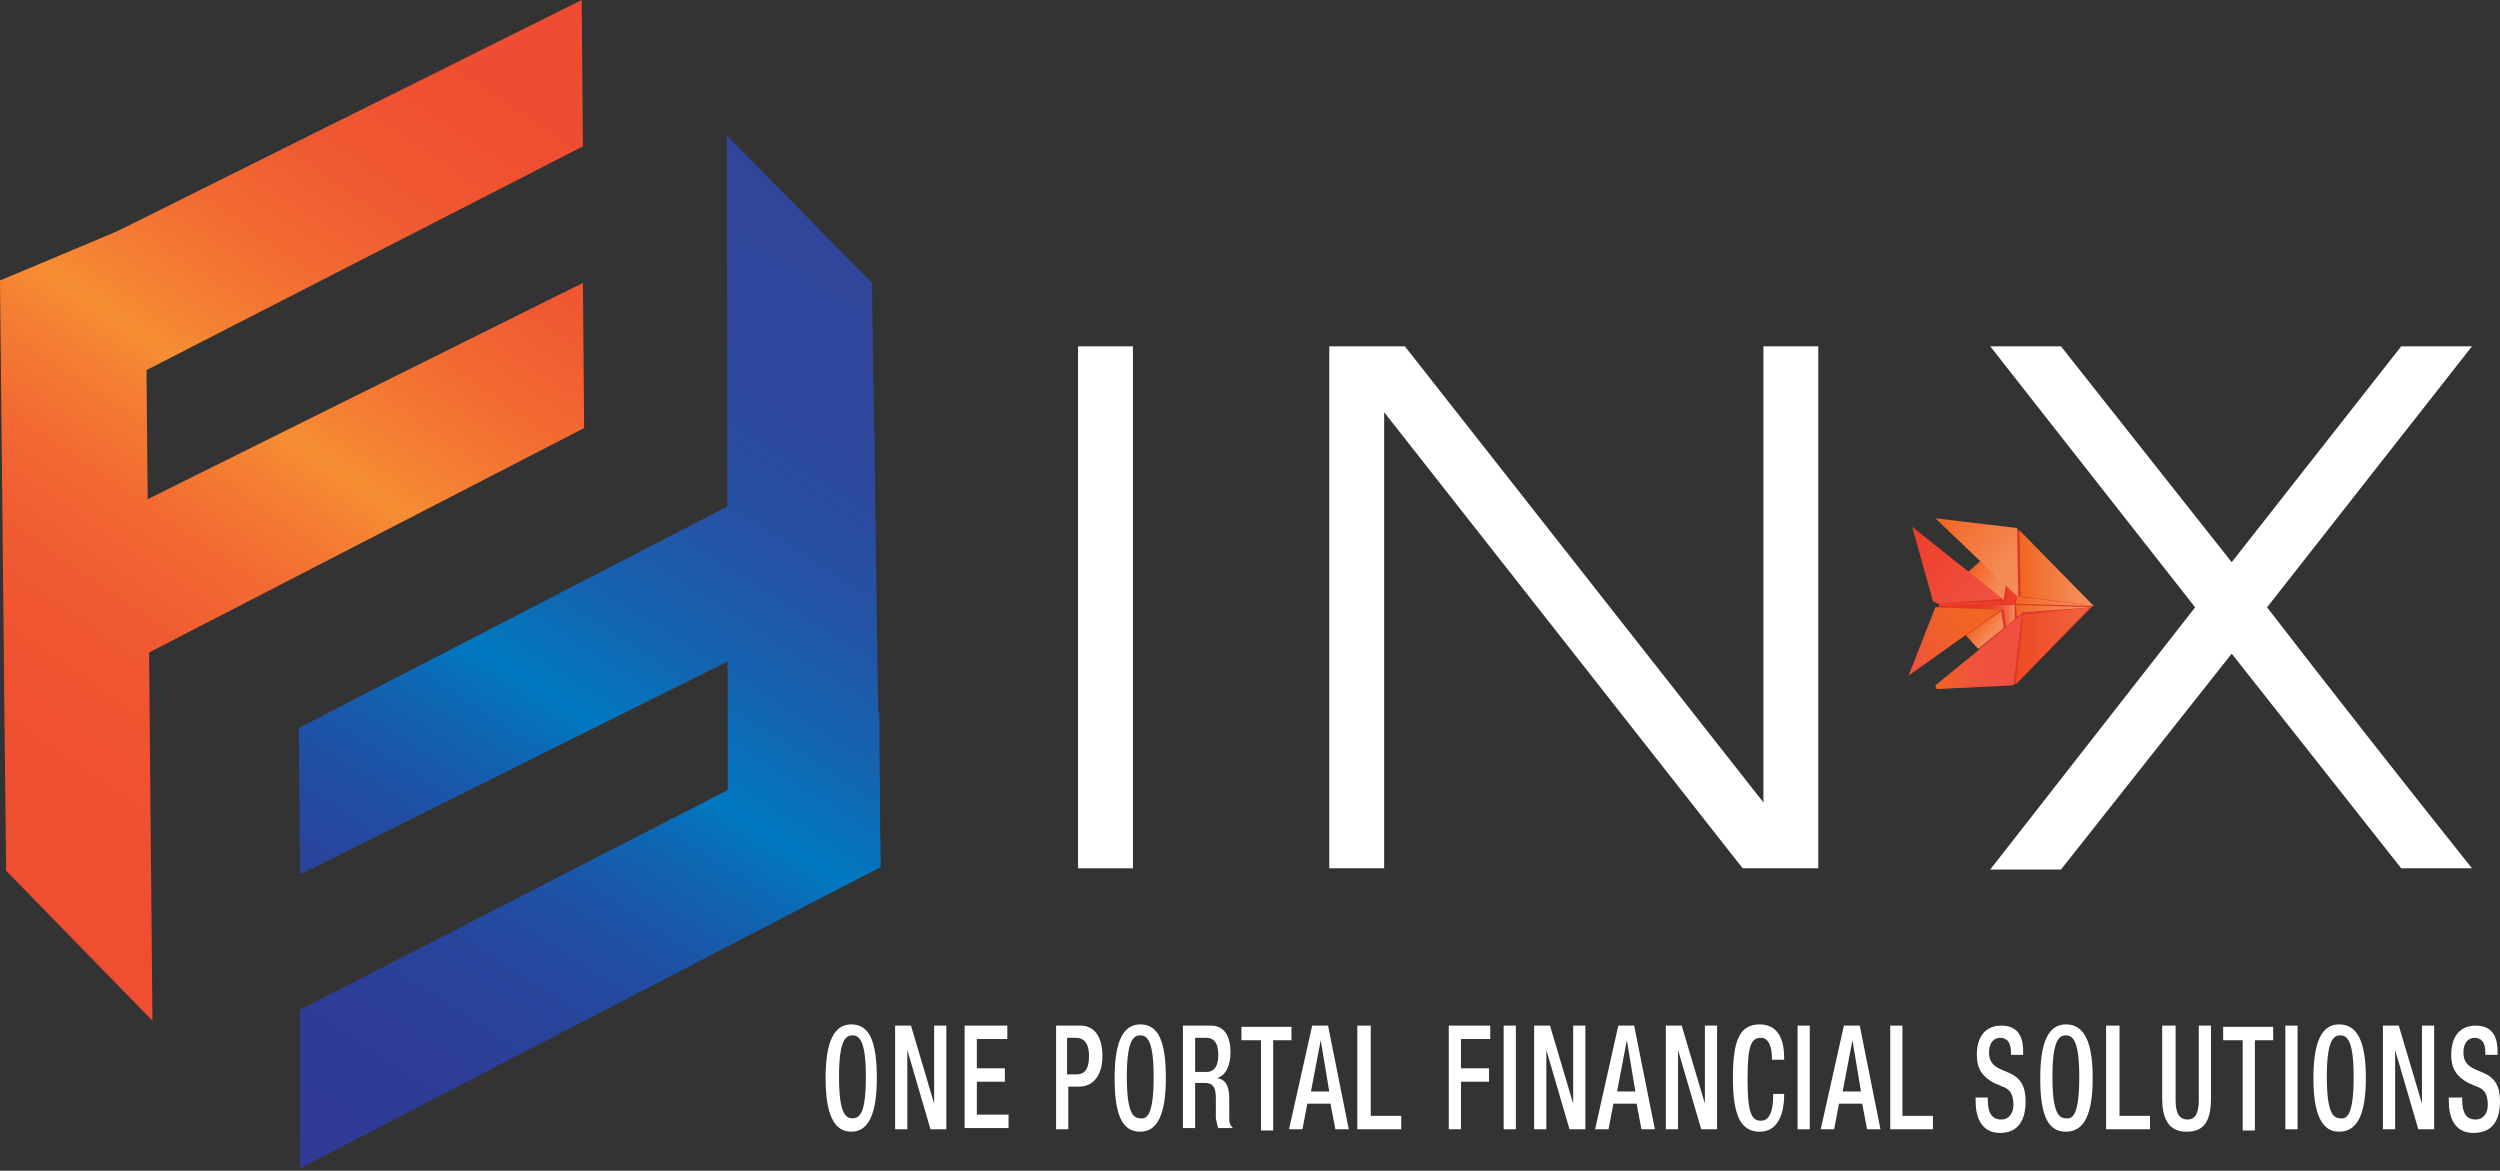 <?xml version="1.0" encoding="utf-8"?>
<!-- Generator: Adobe Illustrator 25.0.1, SVG Export Plug-In . SVG Version: 6.00 Build 0)  -->
<svg version="1.1" id="Layer_1" xmlns="http://www.w3.org/2000/svg" xmlns:xlink="http://www.w3.org/1999/xlink" x="0px" y="0px"
	 viewBox="0 0 205 96" style="enable-background:new 0 0 205 96;" xml:space="preserve">
<rect x="0" y="0" width="205" height="96" fill="#333333" stroke="none"/>
<style type="text/css">
	.st0{fill:#FFFFFF;}
	.st1{fill:#DA3927;}
	.st2{fill:url(#SVGID_1_);}
	.st3{fill:url(#SVGID_2_);}
	.st4{fill:url(#SVGID_3_);}
	.st5{fill:url(#SVGID_4_);}
	.st6{fill:#EE3E2B;}
	.st7{fill:url(#SVGID_5_);}
	.st8{fill:url(#SVGID_6_);}
	.st9{fill:url(#SVGID_7_);}
	.st10{fill:url(#SVGID_8_);}
	.st11{fill:url(#SVGID_9_);}
	.st12{fill:url(#SVGID_10_);}
	.st13{fill:url(#SVGID_11_);}
	.st14{fill:url(#SVGID_12_);}
	.st15{fill:url(#SVGID_13_);}
	.st16{fill:url(#SVGID_14_);}
	.st17{fill:url(#SVGID_15_);}
	.st18{fill:url(#SVGID_16_);}
	.st19{fill:url(#SVGID_17_);}
</style>
<g>
	<g>
		<path class="st0" d="M88.4,28.4h4.5v42.8h-4.5V28.4z"/>
		<path class="st0" d="M144.6,28.4h4.5v42.8h-6.2l-29.4-37.4v37.4h-4.5V28.4h6.2l29.4,37.4V28.4z"/>
		<path class="st0" d="M202.7,28.4l-16.8,21.4c5.4,7,11.3,14.5,16.8,21.4h-5.8L183,53.6l-14,17.7h-5.8L180,49.8l-16.8-21.4h5.8
			l14,17.7l13.9-17.7H202.7z"/>
	</g>
	<g>
		<polygon class="st1" points="165.3,43.3 165.8,43.7 171.6,49.7 165.3,56.1 158.8,56.5 162.4,53.3 161.2,52 158.7,49.8 159,49.8 
			159,49.5 161.4,46.9 162.7,45.9 		"/>
		
			<linearGradient id="SVGID_1_" gradientUnits="userSpaceOnUse" x1="126.235" y1="269.087" x2="128.84" y2="271.442" gradientTransform="matrix(1 -1.080000e-02 1.080000e-02 1 32.71 -221.366)">
			<stop  offset="0" style="stop-color:#F16522"/>
			<stop  offset="0.818" style="stop-color:#F58C58"/>
		</linearGradient>
		<polygon class="st2" points="162.5,45.9 161.4,46.9 164.3,49.2 164.5,47.8 		"/>
		
			<linearGradient id="SVGID_2_" gradientUnits="userSpaceOnUse" x1="126.632" y1="273.604" x2="127.979" y2="274.821" gradientTransform="matrix(1 -1.080000e-02 1.080000e-02 1 32.71 -221.366)">
			<stop  offset="0" style="stop-color:#F16522"/>
			<stop  offset="0.818" style="stop-color:#F58C58"/>
		</linearGradient>
		<polygon class="st3" points="164.1,50.1 164.3,51.5 162.2,53.2 161.2,52.1 		"/>
		
			<linearGradient id="SVGID_3_" gradientUnits="userSpaceOnUse" x1="130.747" y1="270.538" x2="134.365" y2="273.808" gradientTransform="matrix(1 -1.080000e-02 1.080000e-02 1 32.71 -221.366)">
			<stop  offset="0" style="stop-color:#F16522"/>
			<stop  offset="0.818" style="stop-color:#F58C58"/>
		</linearGradient>
		<polygon class="st4" points="171.6,49.7 165.4,48.9 165.3,49.5 		"/>
		
			<linearGradient id="SVGID_4_" gradientUnits="userSpaceOnUse" x1="130.8" y1="271.144" x2="134.146" y2="274.168" gradientTransform="matrix(1 -1.080000e-02 1.080000e-02 1 32.71 -221.366)">
			<stop  offset="0" style="stop-color:#F16522"/>
			<stop  offset="0.818" style="stop-color:#F58C58"/>
		</linearGradient>
		<polygon class="st5" points="165.3,49.6 171.6,49.8 165.9,50.2 165.4,50.6 		"/>
		<polygon class="st6" points="164.6,48.2 165.3,48.8 165.2,49.5 159,49.7 159,49.5 164.5,49.3 		"/>
		
			<linearGradient id="SVGID_5_" gradientUnits="userSpaceOnUse" x1="123.284" y1="273.257" x2="129.504" y2="273.257" gradientTransform="matrix(1 -1.080000e-02 1.080000e-02 1 32.71 -221.366)">
			<stop  offset="0" style="stop-color:#ED3024"/>
			<stop  offset="0.457" style="stop-color:#ED3225"/>
			<stop  offset="0.622" style="stop-color:#EE3929"/>
			<stop  offset="0.74" style="stop-color:#EF4430"/>
			<stop  offset="0.834" style="stop-color:#F05539"/>
			<stop  offset="0.916" style="stop-color:#F26B46"/>
			<stop  offset="0.987" style="stop-color:#F48655"/>
			<stop  offset="1" style="stop-color:#F58C58"/>
		</linearGradient>
		<polygon class="st7" points="165.2,49.6 165.2,50.8 164.5,51.4 164.3,50 158.9,49.7 		"/>
		<g>
			
				<linearGradient id="SVGID_6_" gradientUnits="userSpaceOnUse" x1="124.349" y1="263.934" x2="130.832" y2="269.794" gradientTransform="matrix(1 -1.080000e-02 1.080000e-02 1 32.71 -221.366)">
				<stop  offset="0" style="stop-color:#F16522"/>
				<stop  offset="0.818" style="stop-color:#F58C58"/>
			</linearGradient>
			<polygon class="st8" points="158.7,42.5 165.4,43.3 165.5,49 			"/>
			
				<linearGradient id="SVGID_7_" gradientUnits="userSpaceOnUse" x1="130" y1="269.407" x2="136.001" y2="269.407" gradientTransform="matrix(1 -1.080000e-02 1.080000e-02 1 32.71 -221.366)">
				<stop  offset="0" style="stop-color:#F16522"/>
				<stop  offset="0.818" style="stop-color:#F58C58"/>
			</linearGradient>
			<polygon class="st9" points="165.6,43.5 165.7,48.9 171.7,49.7 			"/>
			
				<linearGradient id="SVGID_8_" gradientUnits="userSpaceOnUse" x1="129.588" y1="275.769" x2="135.793" y2="275.769" gradientTransform="matrix(1 -1.080000e-02 1.080000e-02 1 32.71 -221.366)">
				<stop  offset="0" style="stop-color:#EF4B23"/>
				<stop  offset="1" style="stop-color:#F16342"/>
			</linearGradient>
			<polygon class="st10" points="165.9,50.4 171.4,49.8 165.3,56.1 			"/>
			
				<linearGradient id="SVGID_9_" gradientUnits="userSpaceOnUse" x1="122.997" y1="276.185" x2="130.106" y2="276.185" gradientTransform="matrix(1 -1.080000e-02 1.080000e-02 1 32.71 -221.366)">
				<stop  offset="0" style="stop-color:#F16522"/>
				<stop  offset="0.2" style="stop-color:#F05C2F"/>
				<stop  offset="0.487" style="stop-color:#EF533C"/>
				<stop  offset="0.764" style="stop-color:#EF5040"/>
			</linearGradient>
			<polygon class="st11" points="165.8,50.4 165.1,56.2 158.8,56.5 158.7,56.2 			"/>
			
				<linearGradient id="SVGID_10_" gradientUnits="userSpaceOnUse" x1="120.258" y1="267.234" x2="126.952" y2="272.957" gradientTransform="matrix(1 -1.080000e-02 1.080000e-02 1 32.71 -221.366)">
				<stop  offset="0" style="stop-color:#EE3E2B"/>
				<stop  offset="0.939" style="stop-color:#EF5040"/>
			</linearGradient>
			<polygon class="st12" points="156.8,43.2 164.2,49.1 158.9,49.5 158.5,49.3 			"/>
			
				<linearGradient id="SVGID_11_" gradientUnits="userSpaceOnUse" x1="120.166" y1="276.524" x2="127.31" y2="271.53" gradientTransform="matrix(1 -1.080000e-02 1.080000e-02 1 32.71 -221.366)">
				<stop  offset="0" style="stop-color:#EF5040"/>
				<stop  offset="0.283" style="stop-color:#F05B31"/>
				<stop  offset="0.623" style="stop-color:#F16226"/>
				<stop  offset="1" style="stop-color:#F16522"/>
			</linearGradient>
			<polygon class="st13" points="158.7,49.8 164.1,50 156.5,55.4 			"/>
		</g>
	</g>
	<g>
		<path class="st0" d="M67.7,88.4c0-3,0.7-4.4,2.1-4.4c1.5,0,2.1,1.4,2.1,4.4c0,3-0.7,4.4-2.1,4.4C68.4,92.8,67.7,91.4,67.7,88.4z
			 M71,88.3c0-2.9-0.5-3.4-1.1-3.4s-1.1,0.5-1.1,3.4c0,2.9,0.5,3.4,1.1,3.4S71,91.3,71,88.3z"/>
		<path class="st0" d="M73.4,84.1h1.3l1.9,6.4h0v-6.4h1v8.5h-1.3l-1.9-6.5h0v6.5h-1V84.1z"/>
		<path class="st0" d="M79.1,84.1h3.5v1.1h-2.5v2.4h2.3v1.1h-2.3v2.7h2.6v1.1h-3.6V84.1z"/>
		<path class="st0" d="M86.5,84.1h2.1c1.2,0,1.8,1,1.8,2.5c0,1.5-0.7,2.5-1.9,2.5h-0.9v3.5h-1V84.1z M87.6,88.1h0.7
			c0.6,0,1-0.4,1-1.5c0-0.9-0.3-1.5-1.1-1.5h-0.7V88.1z"/>
		<path class="st0" d="M91.4,88.4c0-3,0.7-4.4,2.1-4.4c1.5,0,2.1,1.4,2.1,4.4c0,3-0.7,4.4-2.1,4.4C92,92.8,91.4,91.4,91.4,88.4z
			 M94.6,88.3c0-2.9-0.5-3.4-1.1-3.4c-0.6,0-1.1,0.5-1.1,3.4c0,2.9,0.5,3.4,1.1,3.4C94.1,91.8,94.6,91.3,94.6,88.3z"/>
		<path class="st0" d="M97,84.1h2.3c0.9,0,1.6,0.6,1.6,2.2c0,1.1-0.4,1.9-1.1,2.1v0c0.6,0.1,1,0.5,1,1.7c0,0.6,0,1.2,0,1.7
			c0,0.4,0.2,0.6,0.3,0.7h-1.2c-0.1-0.2-0.1-0.4-0.2-0.8c0-0.5,0-1,0-1.6c0-0.9-0.2-1.3-0.9-1.3h-0.8v3.7h-1V84.1z M98.9,87.9
			c0.7,0,1-0.5,1-1.4c0-0.9-0.3-1.4-1-1.4h-0.9v2.8H98.9z"/>
		<path class="st0" d="M103.3,85.3h-1.5v-1.1h4.1v1.1h-1.5v7.4h-1V85.3z"/>
		<path class="st0" d="M107.6,84.1h1.3l1.7,8.5h-1.1l-0.4-2.1h-1.9l-0.4,2.1h-1.1L107.6,84.1z M109,89.5l-0.7-4.2h0l-0.8,4.2H109z"
			/>
		<path class="st0" d="M111.4,84.1h1v7.4h2.5v1.1h-3.6V84.1z"/>
		<path class="st0" d="M118.7,84.1h3.5v1.1h-2.4v2.4h2.3v1.1h-2.3v3.9h-1V84.1z"/>
		<path class="st0" d="M123.3,84.1h1v8.5h-1V84.1z"/>
		<path class="st0" d="M125.8,84.1h1.3l1.9,6.4h0v-6.4h1v8.5h-1.3l-1.9-6.5h0v6.5h-1V84.1z"/>
		<path class="st0" d="M132.7,84.1h1.3l1.7,8.5h-1.1l-0.4-2.1h-1.9l-0.4,2.1h-1.1L132.7,84.1z M134.1,89.5l-0.7-4.2h0l-0.8,4.2
			H134.1z"/>
		<path class="st0" d="M136.6,84.1h1.3l1.9,6.4h0v-6.4h1v8.5h-1.3l-1.9-6.5h0v6.5h-1V84.1z"/>
		<path class="st0" d="M146.3,89.6v0.2c0,1.5-0.5,3-2,3c-1.6,0-2.2-1.4-2.2-4.4c0-3,0.5-4.4,2.2-4.4c1.8,0,2,1.8,2,2.7v0.2h-1v-0.1
			c0-0.8-0.2-1.7-0.9-1.7c-0.8,0-1.1,0.6-1.1,3.4c0,2.7,0.3,3.4,1.1,3.4c0.9,0,1-1.3,1-2.1v-0.1H146.3z"/>
		<path class="st0" d="M147.4,84.1h1v8.5h-1V84.1z"/>
		<path class="st0" d="M151.2,84.1h1.3l1.7,8.5h-1.1l-0.4-2.1h-1.9l-0.4,2.1h-1.1L151.2,84.1z M152.6,89.5l-0.7-4.2h0l-0.8,4.2
			H152.6z"/>
		<path class="st0" d="M155,84.1h1v7.4h2.5v1.1H155V84.1z"/>
		<path class="st0" d="M163,90v0.2c0,1,0.3,1.6,1.1,1.6c0.7,0,1-0.6,1-1.2c0-0.9-0.3-1.3-0.9-1.5l-0.7-0.3c-0.9-0.5-1.4-1.1-1.4-2.3
			c0-1.6,0.8-2.4,2-2.4c1.7,0,1.8,1.4,1.8,2.2v0.2h-1v-0.2c0-0.8-0.3-1.2-0.9-1.2c-0.4,0-0.9,0.3-0.9,1.2c0,0.7,0.3,1.1,1,1.4
			l0.7,0.3c0.9,0.4,1.3,1.1,1.3,2.3c0,1.8-0.8,2.6-2.1,2.6c-1.6,0-2-1.4-2-2.6V90H163z"/>
		<path class="st0" d="M167.3,88.4c0-3,0.7-4.4,2.1-4.4c1.5,0,2.2,1.4,2.2,4.4c0,3-0.7,4.4-2.2,4.4
			C167.9,92.8,167.3,91.4,167.3,88.4z M170.5,88.3c0-2.9-0.5-3.4-1.1-3.4c-0.6,0-1.1,0.5-1.1,3.4c0,2.9,0.5,3.4,1.1,3.4
			C170,91.8,170.5,91.3,170.5,88.3z"/>
		<path class="st0" d="M172.8,84.1h1v7.4h2.5v1.1h-3.6V84.1z"/>
		<path class="st0" d="M178.4,84.1v6.1c0,1.1,0.3,1.6,1,1.6c0.6,0,0.9-0.5,0.9-1.6v-6.1h1v6c0,2-0.7,2.7-2,2.7c-1.2,0-2-0.7-2-2.7
			v-6H178.4z"/>
		<path class="st0" d="M183.8,85.3h-1.5v-1.1h4.1v1.1h-1.5v7.4h-1V85.3z"/>
		<path class="st0" d="M187.4,84.1h1v8.5h-1V84.1z"/>
		<path class="st0" d="M189.7,88.4c0-3,0.7-4.4,2.1-4.4c1.5,0,2.2,1.4,2.2,4.4c0,3-0.7,4.4-2.2,4.4
			C190.4,92.8,189.7,91.4,189.7,88.4z M193,88.3c0-2.9-0.5-3.4-1.1-3.4c-0.6,0-1.1,0.5-1.1,3.4c0,2.9,0.5,3.4,1.1,3.4
			C192.5,91.8,193,91.3,193,88.3z"/>
		<path class="st0" d="M195.4,84.1h1.3l1.9,6.4h0v-6.4h1v8.5h-1.3l-1.9-6.5h0v6.5h-1V84.1z"/>
		<path class="st0" d="M201.9,90v0.2c0,1,0.3,1.6,1.1,1.6c0.7,0,1-0.6,1-1.2c0-0.9-0.3-1.3-0.9-1.5l-0.7-0.3
			c-0.9-0.5-1.4-1.1-1.4-2.3c0-1.6,0.8-2.4,2-2.4c1.7,0,1.8,1.4,1.8,2.2v0.2h-1v-0.2c0-0.8-0.3-1.2-0.9-1.2c-0.4,0-0.9,0.3-0.9,1.2
			c0,0.7,0.3,1.1,1,1.4l0.7,0.3c0.9,0.4,1.3,1.1,1.3,2.3c0,1.8-0.8,2.6-2.2,2.6c-1.6,0-2-1.4-2-2.6V90H201.9z"/>
	</g>
	<g>
		<g>
			<linearGradient id="SVGID_12_" gradientUnits="userSpaceOnUse" x1="79.506" y1="28.277" x2="32.685" y2="101.456">
				<stop  offset="0" style="stop-color:#31459B"/>
				<stop  offset="0.148" style="stop-color:#2E489D"/>
				<stop  offset="0.275" style="stop-color:#2453A5"/>
				<stop  offset="0.394" style="stop-color:#1365B1"/>
				<stop  offset="0.491" style="stop-color:#0079C0"/>
				<stop  offset="0.536" style="stop-color:#0B6BB6"/>
				<stop  offset="0.625" style="stop-color:#1B55A8"/>
				<stop  offset="0.723" style="stop-color:#27469D"/>
				<stop  offset="0.836" style="stop-color:#2E3D97"/>
				<stop  offset="1" style="stop-color:#303A95"/>
			</linearGradient>
			<polygon class="st14" points="24.6,95.8 72.2,71.1 72.1,58.4 24.6,82.8 			"/>
			<linearGradient id="SVGID_13_" gradientUnits="userSpaceOnUse" x1="68.935" y1="21.514" x2="22.114" y2="94.693">
				<stop  offset="0" style="stop-color:#31459B"/>
				<stop  offset="0.148" style="stop-color:#2E489D"/>
				<stop  offset="0.275" style="stop-color:#2453A5"/>
				<stop  offset="0.394" style="stop-color:#1365B1"/>
				<stop  offset="0.491" style="stop-color:#0079C0"/>
				<stop  offset="0.536" style="stop-color:#0B6BB6"/>
				<stop  offset="0.625" style="stop-color:#1B55A8"/>
				<stop  offset="0.723" style="stop-color:#27469D"/>
				<stop  offset="0.836" style="stop-color:#2E3D97"/>
				<stop  offset="1" style="stop-color:#303A95"/>
			</linearGradient>
			<polygon class="st15" points="24.6,71.7 71.8,48.2 71.7,35.3 24.5,59.7 			"/>
			<linearGradient id="SVGID_14_" gradientUnits="userSpaceOnUse" x1="75.69" y1="25.836" x2="28.87" y2="99.015">
				<stop  offset="0" style="stop-color:#31459B"/>
				<stop  offset="0.148" style="stop-color:#2E489D"/>
				<stop  offset="0.275" style="stop-color:#2453A5"/>
				<stop  offset="0.394" style="stop-color:#1365B1"/>
				<stop  offset="0.491" style="stop-color:#0079C0"/>
				<stop  offset="0.536" style="stop-color:#0B6BB6"/>
				<stop  offset="0.625" style="stop-color:#1B55A8"/>
				<stop  offset="0.723" style="stop-color:#27469D"/>
				<stop  offset="0.836" style="stop-color:#2E3D97"/>
				<stop  offset="1" style="stop-color:#303A95"/>
			</linearGradient>
			<polygon class="st16" points="72.2,71.1 71.5,23.2 59.6,11.1 59.7,77.4 			"/>
		</g>
		<g>
			<linearGradient id="SVGID_15_" gradientUnits="userSpaceOnUse" x1="39.349" y1="-4.558" x2="-9.263" y2="66.082">
				<stop  offset="0" style="stop-color:#EF4B31"/>
				<stop  offset="0.133" style="stop-color:#EF4E31"/>
				<stop  offset="0.246" style="stop-color:#F05931"/>
				<stop  offset="0.353" style="stop-color:#F26B32"/>
				<stop  offset="0.455" style="stop-color:#F58333"/>
				<stop  offset="0.491" style="stop-color:#F68E33"/>
				<stop  offset="0.538" style="stop-color:#F47F33"/>
				<stop  offset="0.627" style="stop-color:#F26932"/>
				<stop  offset="0.725" style="stop-color:#F05A31"/>
				<stop  offset="0.837" style="stop-color:#EF5131"/>
				<stop  offset="1" style="stop-color:#EF4E31"/>
			</linearGradient>
			<polygon class="st17" points="47.7,0 0.1,23.7 0.2,36.4 47.8,12 			"/>
			<linearGradient id="SVGID_16_" gradientUnits="userSpaceOnUse" x1="50.266" y1="2.954" x2="1.654" y2="73.595">
				<stop  offset="0" style="stop-color:#EF4B31"/>
				<stop  offset="0.133" style="stop-color:#EF4E31"/>
				<stop  offset="0.246" style="stop-color:#F05931"/>
				<stop  offset="0.353" style="stop-color:#F26B32"/>
				<stop  offset="0.455" style="stop-color:#F58333"/>
				<stop  offset="0.491" style="stop-color:#F68E33"/>
				<stop  offset="0.538" style="stop-color:#F47F33"/>
				<stop  offset="0.627" style="stop-color:#F26932"/>
				<stop  offset="0.725" style="stop-color:#F05A31"/>
				<stop  offset="0.837" style="stop-color:#EF5131"/>
				<stop  offset="1" style="stop-color:#EF4E31"/>
			</linearGradient>
			<polygon class="st18" points="47.8,23.2 0.3,46.8 0.4,59.6 47.9,35.1 			"/>
			<linearGradient id="SVGID_17_" gradientUnits="userSpaceOnUse" x1="43.915" y1="-1.416" x2="-4.697" y2="69.225">
				<stop  offset="0" style="stop-color:#EF4B31"/>
				<stop  offset="0.133" style="stop-color:#EF4E31"/>
				<stop  offset="0.246" style="stop-color:#F05931"/>
				<stop  offset="0.353" style="stop-color:#F26B32"/>
				<stop  offset="0.455" style="stop-color:#F58333"/>
				<stop  offset="0.491" style="stop-color:#F68E33"/>
				<stop  offset="0.538" style="stop-color:#F47F33"/>
				<stop  offset="0.627" style="stop-color:#F26932"/>
				<stop  offset="0.725" style="stop-color:#F05A31"/>
				<stop  offset="0.837" style="stop-color:#EF5131"/>
				<stop  offset="1" style="stop-color:#EF4E31"/>
			</linearGradient>
			<polygon class="st19" points="0,23 0.5,71.4 12.5,83.7 11.9,18 			"/>
		</g>
	</g>
</g>
</svg>
